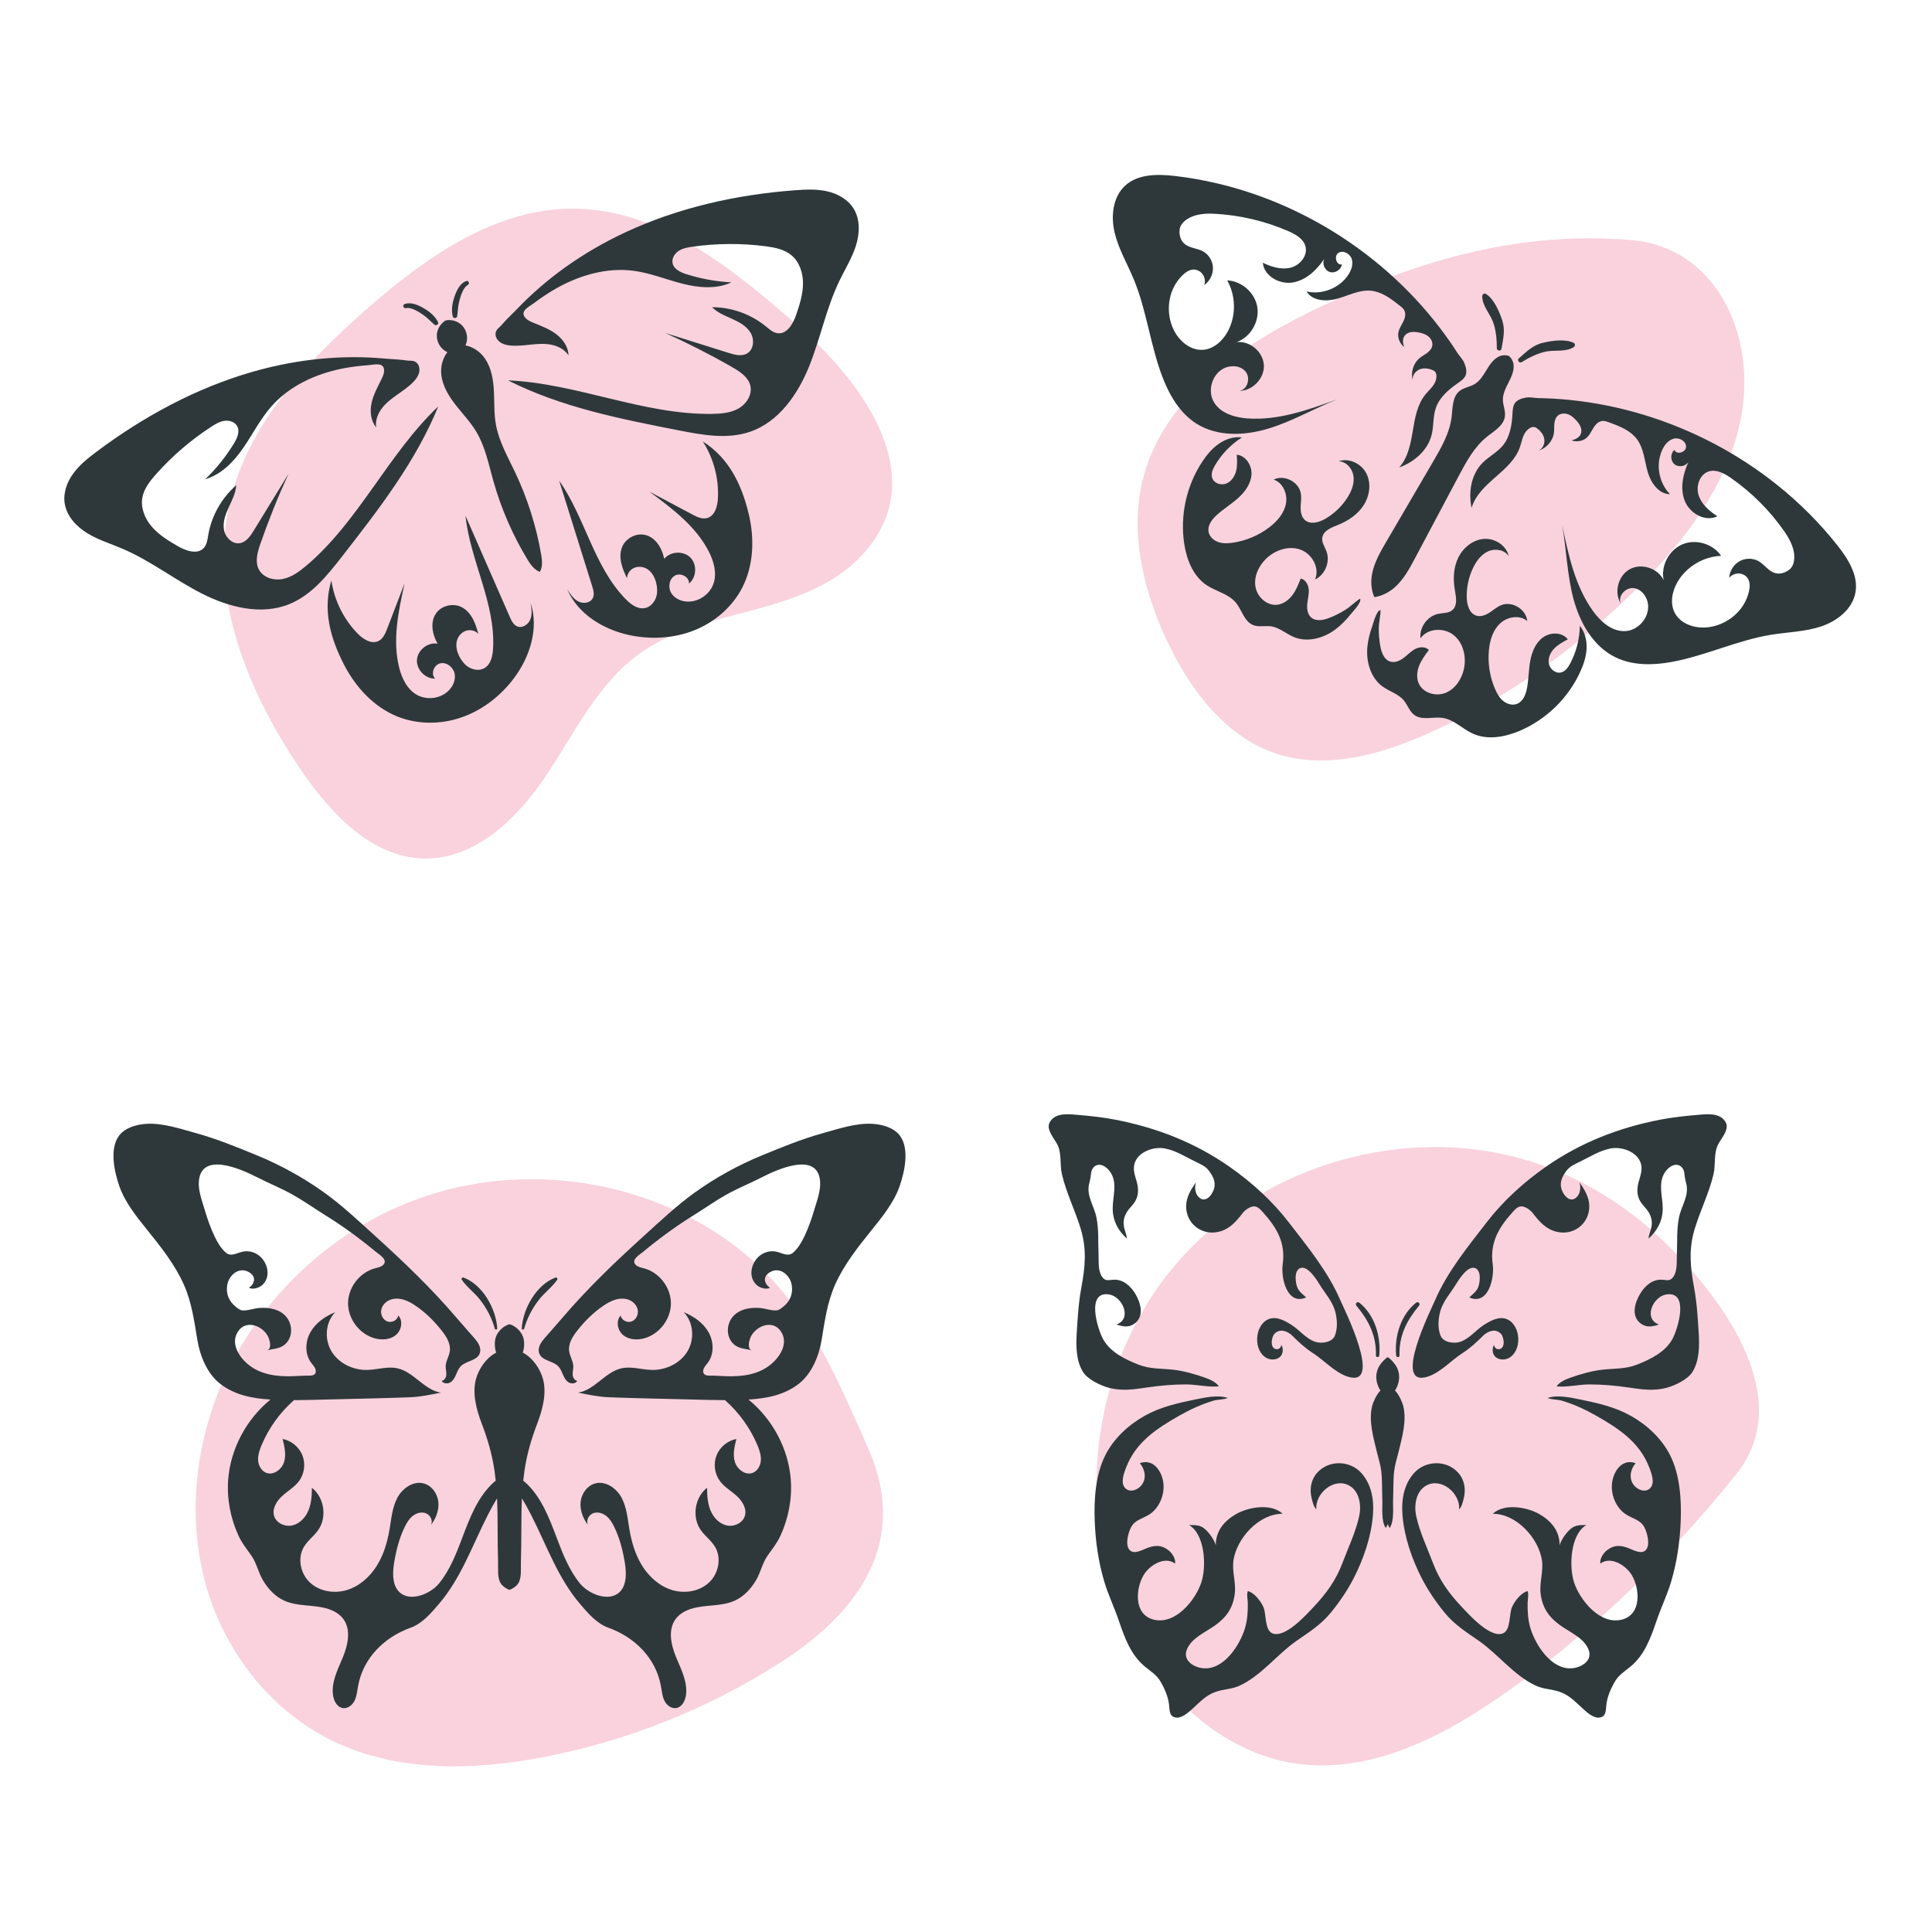 <?xml version="1.0" encoding="utf-8"?>
<!-- Generator: Adobe Illustrator 27.5.0, SVG Export Plug-In . SVG Version: 6.00 Build 0)  -->
<svg version="1.1" xmlns="http://www.w3.org/2000/svg" xmlns:xlink="http://www.w3.org/1999/xlink" x="0px" y="0px"
	 viewBox="0 0 500 500" style="enable-background:new 0 0 500 500;" xml:space="preserve">
<g id="BACKGROUND">
	<rect style="fill:#FFFFFF;" width="500" height="500"/>
</g>
<g id="OBJECTS">
	<g>
		<path style="fill:#F9D2DE;" d="M206.987,84.769c-16.9-14.875-35.902-30.594-58.414-30.768
			c-20.344-0.158-38.392,12.57-53.686,25.987c-15.648,13.729-30.747,29.869-35.443,50.149c-5.574,24.072,4.714,49.141,18.703,69.508
			c7.634,11.115,18.196,22.332,31.678,22.537c13.295,0.202,24.185-10.472,31.558-21.538c7.374-11.065,13.31-23.682,24.094-31.462
			c8.369-6.037,18.725-8.449,28.697-11.102c9.972-2.653,20.262-5.915,27.645-13.125C242.583,124.68,223.383,99.201,206.987,84.769z"
			/>
		<g>
			<path style="fill:#2E383A;" d="M128.327,109.808c-0.506-2.859-0.357-5.788-0.512-8.687c-0.155-2.899-0.656-5.889-2.285-8.292
				c-1.173-1.73-3.054-3.061-5.069-3.432c0.012-0.026,0.03-0.049,0.041-0.076c0.729-1.654,0.374-3.729-0.865-5.046
				c-1.069-1.136-2.74-1.65-4.268-1.367c-1.338,0.789-2.262,2.275-2.322,3.833c-0.071,1.807,1.023,3.606,2.659,4.375
				c0.026,0.012,0.055,0.018,0.081,0.03c-1.277,1.602-1.822,3.842-1.572,5.917c0.349,2.882,1.933,5.467,3.719,7.756
				c1.786,2.289,3.821,4.401,5.316,6.89c2.303,3.835,3.188,8.323,4.392,12.631c2.02,7.227,5.037,14.174,8.938,20.584
				c0.771,1.267,1.799,2.636,3.136,3.063c0.728-1.2,0.605-2.907,0.355-4.369c-1.265-7.396-3.549-14.618-6.768-21.395
				C131.385,118.179,129.107,114.213,128.327,109.808z"/>
			<path style="fill:#2E383A;" d="M113.422,105.185c-12.995,12.309-20.51,29.699-34.187,41.246c-1.802,1.521-3.788,2.97-6.103,3.421
				c-2.315,0.45-5.028-0.367-6.13-2.452c-1.065-2.016-0.374-4.474,0.372-6.628c2.131-6.15,4.562-12.196,7.28-18.11
				c-2.995,4.885-5.991,9.77-8.986,14.655c-0.868,1.415-1.928,2.967-3.565,3.249c-1.983,0.342-3.813-1.517-4.15-3.501
				c-0.336-1.984,0.418-3.98,1.26-5.807s1.806-3.672,1.923-5.681c-3.797,3.301-6.403,7.943-7.245,12.903
				c-0.197,1.159-0.335,2.414-1.115,3.294c-1.659,1.872-4.717,0.769-6.878-0.491c-2.362-1.378-4.735-2.836-6.539-4.891
				c-1.804-2.055-2.984-4.824-2.533-7.521c0.394-2.355,1.943-4.335,3.529-6.12c4.196-4.722,9.03-8.877,14.33-12.315
				c1.055-0.685,2.169-1.356,3.414-1.531c1.245-0.175,2.661,0.27,3.274,1.368c0.777,1.393,0.011,3.118-0.819,4.481
				c-2.062,3.386-4.561,6.506-7.415,9.257c4.163-1.186,7.357-4.535,9.816-8.096s4.421-7.487,7.28-10.737
				c4.629-5.261,11.335-8.368,18.203-9.759c2.266-0.459,4.564-0.745,6.869-0.907c1.574-0.111,4.154-0.928,4.094,1.498
				c-0.019,0.769-0.359,1.488-0.701,2.176c-0.985,1.977-2.067,3.943-2.537,6.102c-0.47,2.159-0.238,4.596,1.185,6.286
				c-0.249-1.753,0.441-3.539,1.519-4.944s2.515-2.485,3.961-3.507c1.446-1.021,2.933-2.012,4.159-3.289
				c0.592-0.617,1.128-1.314,1.397-2.126c0.269-0.812,0.239-1.756-0.238-2.466c-0.408-0.606-1.068-0.884-1.778-0.881
				c-0.713,0.003-1.36-0.096-2.092-0.19c-1.511-0.194-3.036-0.212-4.551-0.356c-2.805-0.267-5.624-0.39-8.442-0.379
				c-5.649,0.023-11.292,0.587-16.842,1.631c-3.045,0.573-6.062,1.29-9.041,2.144c-14.609,4.188-28.193,11.553-40.363,20.657
				c-2.21,1.653-4.405,3.394-6.039,5.618c-1.634,2.224-2.666,5.016-2.262,7.746c0.491,3.318,3.008,6.025,5.872,7.771
				c2.864,1.746,6.114,2.732,9.196,4.055c7.203,3.091,13.467,8.014,20.455,11.566c6.988,3.552,15.367,5.674,22.628,2.719
				c5.759-2.344,9.845-7.457,13.665-12.363C98.023,131.819,107.609,119.458,113.422,105.185z"/>
			<path style="fill:#2E383A;" d="M220.842,53.869c-1.487-2.325-4.098-3.753-6.791-4.359c-2.693-0.606-5.491-0.478-8.243-0.275
				c-15.156,1.121-30.239,4.481-44.009,10.91c-2.807,1.311-5.555,2.75-8.228,4.317c-4.872,2.855-9.501,6.134-13.777,9.825
				c-2.133,1.841-4.178,3.785-6.12,5.827c-1.049,1.103-2.187,2.118-3.2,3.256c-0.49,0.551-0.913,1.051-1.454,1.517
				c-0.537,0.463-0.854,1.107-0.763,1.832c0.106,0.849,0.703,1.581,1.439,2.017c0.736,0.436,1.598,0.61,2.45,0.687
				c1.763,0.159,3.535-0.069,5.296-0.248c1.761-0.179,3.555-0.307,5.29,0.046c1.735,0.353,3.428,1.247,4.391,2.733
				c-0.036-2.209-1.461-4.2-3.232-5.52c-1.771-1.32-3.878-2.094-5.919-2.938c-0.71-0.294-1.439-0.614-1.958-1.182
				c-1.637-1.791,0.845-2.868,2.105-3.817c1.845-1.391,3.767-2.683,5.778-3.824c6.095-3.459,13.192-5.516,20.138-4.586
				c4.29,0.575,8.346,2.249,12.54,3.322c4.194,1.072,8.801,1.502,12.72-0.336c-3.959-0.202-7.892-0.915-11.67-2.117
				c-1.52-0.483-3.231-1.282-3.559-2.843c-0.258-1.231,0.518-2.496,1.572-3.182c1.054-0.686,2.335-0.91,3.58-1.086
				c6.255-0.885,12.629-0.924,18.894-0.115c2.368,0.305,4.837,0.783,6.68,2.301c2.111,1.738,3.038,4.602,3.026,7.336
				c-0.012,2.734-0.845,5.392-1.722,7.982c-0.803,2.369-2.386,5.209-4.867,4.886c-1.166-0.152-2.094-1.008-3.003-1.753
				c-3.891-3.189-8.905-4.98-13.936-4.978c1.407,1.438,3.344,2.198,5.18,3.023c1.835,0.826,3.714,1.837,4.762,3.554
				c1.048,1.717,0.888,4.321-0.832,5.365c-1.419,0.862-3.238,0.387-4.822-0.111c-5.466-1.719-10.932-3.438-16.399-5.157
				c5.933,2.677,11.735,5.643,17.38,8.884c1.977,1.135,4.113,2.536,4.632,4.756c0.537,2.296-0.973,4.693-3.015,5.873
				c-2.042,1.18-4.491,1.39-6.849,1.425c-17.897,0.266-34.981-7.92-52.865-8.676c13.755,6.953,29.1,9.985,44.226,12.944
				c6.102,1.193,12.541,2.368,18.424,0.357c7.417-2.536,12.346-9.637,15.286-16.904c2.94-7.266,4.434-15.091,7.839-22.152
				c1.457-3.021,3.262-5.898,4.276-9.095C222.527,60.389,222.649,56.694,220.842,53.869z"/>
			<path style="fill:#2E383A;" d="M133.913,162.134c-1.007-0.385-1.535-1.467-1.968-2.455c-3.829-8.743-7.657-17.486-11.486-26.229
				c1.238,11.724,7.853,22.712,7.14,34.48c-0.113,1.86-0.558,3.946-2.143,4.927c-1.562,0.967-3.72,0.412-5.045-0.859
				c-1.635-1.568-2.927-4.492-1.983-6.705c0.43-1.008,1.312-1.834,2.372-2.109c1.061-0.275,2.277,0.045,3,0.869
				c-0.381-1.368-0.792-2.741-1.476-3.986c-0.683-1.245-1.666-2.366-2.944-2.984c-1.919-0.928-4.397-0.53-5.93,0.951
				c-2.352,2.274-1.692,6.004-0.19,8.55c-2.505-0.452-5.166,1.614-5.35,4.153c-0.184,2.539,2.152,4.967,4.696,4.881
				c-1.225-1.191-0.304-3.6,1.367-3.954c1.672-0.353,3.38,1.061,3.693,2.74c0.313,1.68-0.53,3.421-1.806,4.558
				c-2.124,1.894-5.471,2.26-7.954,0.87c-2.559-1.432-3.94-4.331-4.635-7.18c-1.737-7.122-0.142-14.585,1.454-21.74
				c-1.507,3.929-3.014,7.858-4.521,11.786c-0.474,1.236-1.041,2.579-2.221,3.178c-1.838,0.934-3.996-0.438-5.435-1.915
				c-3.625-3.719-6.036-8.602-6.786-13.74c-2.281,7.643-0.299,14.922,3.32,21.889c3.013,5.8,7.734,10.913,13.802,13.34
				c5.27,2.108,11.308,2.053,16.663,0.17c5.355-1.883,10.021-5.526,13.435-10.06c4.172-5.541,6.512-12.941,4.345-19.53
				c0.226,1.406,0.445,2.89-0.063,4.221C136.757,161.583,135.244,162.643,133.913,162.134z"/>
			<path style="fill:#2E383A;" d="M185.789,129.077c-0.116,2.058-0.844,4.51-2.843,5.012c-1.284,0.322-2.593-0.318-3.762-0.94
				c-3.716-1.975-7.431-3.95-11.147-5.924c5.9,4.351,12.003,8.934,15.367,15.447c1.346,2.605,2.206,5.699,1.216,8.459
				c-0.961,2.678-3.727,4.599-6.572,4.565c-1.709-0.021-3.488-0.78-4.354-2.253c-0.866-1.473-0.506-3.661,0.987-4.492
				c1.493-0.831,3.769,0.383,3.627,2.085c1.976-1.605,2.145-4.97,0.339-6.765c-1.805-1.795-5.169-1.606-6.762,0.379
				c-0.539-2.906-2.489-6.154-5.756-6.326c-2.128-0.112-4.26,1.215-5.098,3.175c-0.559,1.306-0.564,2.797-0.262,4.184
				c0.302,1.388,0.893,2.694,1.503,3.976c0.005-1.096,0.712-2.136,1.693-2.624c0.981-0.489,2.188-0.444,3.174,0.034
				c2.165,1.05,3.109,4.104,2.905,6.36c-0.165,1.829-1.429,3.664-3.242,3.96c-1.839,0.3-3.544-0.981-4.85-2.31
				c-8.262-8.41-10.484-21.042-17.246-30.699c2.851,9.109,5.701,18.218,8.551,27.327c0.322,1.029,0.634,2.192,0.127,3.143
				c-0.67,1.257-2.508,1.451-3.764,0.78c-1.257-0.671-2.065-1.934-2.818-3.143c2.69,6.393,9.313,10.439,16.097,11.881
				c5.552,1.18,11.464,0.866,16.739-1.229c5.275-2.095,9.867-6.016,12.459-11.066c2.985-5.815,3.19-12.771,1.656-19.124
				c-1.843-7.63-5.126-14.423-11.863-18.692C184.697,118.625,186.083,123.892,185.789,129.077z"/>
			<path style="fill:#2E383A;" d="M105.106,79.738c1.328-0.311,3.413,1.048,4.455,1.771c1.063,0.738,1.903,1.694,2.885,2.525
				c0.421,0.356,1.179-0.124,0.918-0.659c-0.769-1.582-2.218-2.755-3.723-3.62c-1.408-0.809-3.308-1.68-4.924-1.056
				C104.032,78.964,104.432,79.896,105.106,79.738z"/>
			<path style="fill:#2E383A;" d="M118.314,81.839c0.195-1.271,0.201-2.545,0.519-3.799c0.311-1.229,0.993-3.623,2.199-4.26
				c0.613-0.324,0.303-1.289-0.389-1.039c-1.629,0.589-2.49,2.494-3.021,4.029c-0.568,1.64-0.891,3.477-0.433,5.175
				C117.344,82.519,118.23,82.384,118.314,81.839z"/>
		</g>
	</g>
	<g>
		<path style="fill:#F9D2DE;" d="M342.772,78.891c-20.006,9.406-40.819,22.747-46.713,44.054
			c-3.961,14.32-0.264,29.769,6.101,43.194c5.963,12.578,15.156,24.722,28.406,28.989c12.494,4.023,26.148,0.294,38.189-4.933
			c20.425-8.867,38.863-22.025,54.69-37.688c12.878-12.744,24.469-28.011,27.385-45.892c3.353-20.562-6.991-42.68-28.711-44.494
			C393.986,59.772,368.129,66.97,342.772,78.891z"/>
		<g>
			<path style="fill:#2E383A;" d="M366.244,144.392c3.762-7.08,7.525-14.159,11.287-21.239c1.971-3.71,4.032-7.528,7.318-10.145
				c1.875-1.493,4.308-2.865,4.618-5.242c0.188-1.436-0.497-2.847-0.52-4.295c-0.025-1.624,0.776-3.13,1.513-4.577
				c0.737-1.447,1.451-3.023,1.235-4.633c-0.11-0.823-0.569-1.625-1.2-2.157c-0.784-0.257-1.707-0.226-2.465,0.113
				c-1.483,0.662-2.449,2.098-3.292,3.486c-0.844,1.388-1.704,2.861-3.099,3.693c-1.243,0.742-2.804,0.901-3.927,1.815
				c-1.859,1.513-1.747,4.304-2.032,6.684c-0.499,4.171-2.665,7.931-4.785,11.558c-4.046,6.922-8.091,13.843-12.136,20.765
				c-1.567,2.681-3.162,5.435-3.698,8.494c-0.34,1.94-0.17,4.047,0.617,5.827c1.928-0.266,3.81-1.229,5.282-2.538
				C363.281,149.939,364.786,147.135,366.244,144.392z"/>
			<path style="fill:#2E383A;" d="M328.287,110.91c6.149-1.874,11.763-5.163,17.735-7.543c-7.475,2.722-15.226,5.486-23.161,4.921
				c-3.432-0.244-7.203-1.406-8.826-4.44c-1.54-2.882-0.321-6.905,2.559-8.447c1.868-1,4.48-0.843,5.798,0.816
				c1.318,1.66,0.422,4.71-1.686,4.935c3.443,0.033,6.558-3.217,6.379-6.656c-0.179-3.438-3.615-6.348-7.036-5.958
				c3.559-1.28,5.927-5.26,5.352-8.999c-0.575-3.738-4.03-6.824-7.809-6.974c2.251,3.948,2.343,9.045,0.235,13.071
				c-1.311,2.505-3.656,4.691-6.476,4.893c-3.236,0.232-6.16-2.231-7.591-5.143c-1.975-4.017-1.642-9.131,1.026-12.725
				c1.269-1.71,3.483-3.908,5.728-2.399c1.102,0.74,1.601,2.265,1.15,3.513c1.422-1.013,2.309-2.752,2.248-4.497
				c-0.06-1.745-1.086-3.436-2.627-4.256c-1.538-0.818-3.502-0.81-4.801-1.971c-1.022-0.914-1.359-2.375-1.189-3.696
				c0.22-1.71,2.039-2.907,3.542-3.431c1.737-0.606,3.637-0.699,5.46-0.603c6.561,0.347,13.059,1.874,19.088,4.484
				c1.89,0.818,3.927,1.964,4.466,3.952c0.652,2.404-1.411,4.899-3.825,5.511c-2.415,0.612-4.961-0.192-7.21-1.262
				c0.334,3.47,4.361,5.686,7.796,5.091c3.435-0.595,6.177-3.23,8.118-6.125c-0.642,1.247,0.08,2.989,1.415,3.417
				c1.335,0.428,2.935-0.569,3.139-1.956c-1.434,0.294-2.142-2.185-0.911-2.978c1.231-0.793,3.013,0.181,3.457,1.576
				c0.444,1.395-0.111,2.925-0.926,4.141c-2.285,3.411-6.77,5.186-10.771,4.262c1.549,2.515,5.186,2.669,8.026,1.855
				c2.839-0.814,5.609-2.307,8.552-2.057c2.66,0.226,4.976,1.848,7.067,3.507c0.732,0.581,1.581,1.074,1.821,2.022
				c0.18,0.712,0.025,1.407-0.255,2.07c-0.536,1.273-1.522,2.438-1.499,3.865c0.019,1.188,0.59,2.355,1.517,3.098
				c-0.297-0.94-0.441-2.038,0.114-2.853c0.362-0.532,0.976-0.854,1.608-0.974c0.632-0.12,1.284-0.058,1.919,0.049
				c0.926,0.157,1.863,0.425,2.6,1.007c0.737,0.582,1.238,1.536,1.067,2.46c-0.14,0.757-0.694,1.373-1.308,1.836
				c-0.614,0.463-1.308,0.816-1.906,1.299c-1.693,1.367-2.44,3.799-1.804,5.881c-0.304-1.32,0.783-2.669,2.089-3.026
				c1.052-0.288,2.164-0.064,3.148,0.356c1.031,0.44,0.975,1.726,0.661,2.7c-0.452,1.4-1.682,2.374-2.617,3.51
				c-2.161,2.627-2.757,6.165-3.314,9.521c-0.557,3.356-1.242,6.898-3.52,9.425c3.898-1.399,7.407-4.441,8.41-8.459
				c0.566-2.268,0.319-4.704,1.074-6.916c0.935-2.744,3.27-4.757,5.65-6.412c0.672-0.467,1.373-0.933,1.836-1.608
				c0.724-1.054,0.36-2.503-0.087-3.605c-0.409-1.011-1.242-1.781-1.826-2.691c-1.433-2.231-2.958-4.402-4.568-6.508
				c-3.977-5.201-8.473-10.004-13.38-14.337c-9.821-8.671-21.298-15.474-33.641-19.873c-6.948-2.476-14.171-4.187-21.5-5.034
				c-4.468-0.516-9.504-0.556-12.838,2.464c-3.235,2.93-3.777,7.916-2.771,12.163s3.28,8.066,4.952,12.098
				c3.415,8.232,4.307,17.322,7.554,25.621c1.804,4.611,4.484,9.105,8.672,11.747C315.076,113.068,322.137,112.784,328.287,110.91z"
				/>
			<path style="fill:#2E383A;" d="M480.183,153.377c0.817-4.423-1.864-8.687-4.652-12.217c-4.572-5.79-9.824-11.036-15.582-15.645
				c-10.229-8.189-22.049-14.377-34.588-18.175c-6.266-1.898-12.714-3.199-19.229-3.848c-2.638-0.263-5.287-0.419-7.938-0.465
				c-1.082-0.019-2.174-0.322-3.249-0.139c-1.173,0.2-2.597,0.651-3.113,1.821c-0.331,0.749-0.359,1.59-0.403,2.407
				c-0.156,2.894-0.642,5.939-2.485,8.177c-1.486,1.805-3.687,2.875-5.32,4.549c-2.891,2.965-3.635,7.549-2.777,11.6
				c0.953-3.266,3.606-5.71,6.168-7.948c2.562-2.238,5.259-4.604,6.358-7.824c0.475-1.392,0.658-2.951,1.611-4.071
				c0.663-0.78,1.728-1.503,2.644-0.857c0.874,0.616,1.649,1.445,1.957,2.491c0.383,1.299-0.193,2.933-1.476,3.368
				c2.105-0.553,3.782-2.466,4.055-4.625c0.096-0.763,0.032-1.539,0.103-2.305c0.071-0.766,0.305-1.561,0.875-2.078
				c0.696-0.631,1.771-0.706,2.653-0.385c0.883,0.321,1.603,0.978,2.223,1.683c0.425,0.483,0.821,1.006,1.051,1.606
				c0.23,0.601,0.279,1.293,0.016,1.88c-0.402,0.9-1.412,1.355-2.368,1.597c1.119,0.398,2.413,0.271,3.434-0.338
				c1.226-0.731,1.699-2.182,2.5-3.307c0.417-0.586,0.927-1.084,1.628-1.305c0.932-0.294,1.798,0.169,2.677,0.486
				c2.511,0.907,5.107,2.025,6.697,4.169c1.76,2.372,1.945,5.513,2.745,8.357c0.8,2.843,2.843,5.857,5.797,5.853
				c-2.889-2.918-3.736-7.666-2.035-11.403c0.606-1.333,1.616-2.609,3.036-2.965c1.42-0.355,3.186,0.649,3.158,2.113
				c-0.028,1.464-2.509,2.165-3.013,0.79c-1.073,0.902-1.081,2.788-0.015,3.698c1.066,0.911,2.927,0.609,3.651-0.592
				c-1.442,3.173-2.243,6.891-0.944,10.126c1.299,3.234,5.301,5.496,8.428,3.956c-2.093-1.35-4.115-3.095-4.863-5.47
				c-0.749-2.375,0.29-5.442,2.678-6.151c1.975-0.586,4.02,0.544,5.71,1.722c5.39,3.758,10.103,8.483,13.847,13.882
				c1.04,1.5,1.96,3.166,2.357,4.962c0.343,1.554,0.281,3.731-1.058,4.817c-1.034,0.839-2.454,1.321-3.769,0.931
				c-1.671-0.495-2.695-2.17-4.2-3.048c-1.508-0.88-3.485-0.864-5.001,0.002c-1.516,0.865-2.529,2.534-2.644,4.276
				c0.826-1.039,2.385-1.416,3.593-0.868c2.463,1.117,1.757,4.156,0.97,6.134c-1.656,4.158-5.831,7.13-10.286,7.561
				c-3.23,0.312-6.861-0.88-8.365-3.755c-1.31-2.505-0.683-5.649,0.759-8.081c2.318-3.91,6.702-6.51,11.244-6.67
				c-2.115-3.136-6.555-4.453-10.037-2.978c-3.482,1.475-5.625,5.582-4.843,9.282c-1.466-3.115-5.747-4.509-8.766-2.854
				c-3.019,1.655-4.147,6.014-2.309,8.925c-0.916-1.911,1.208-4.277,3.313-4.028c2.105,0.249,3.611,2.389,3.742,4.504
				c0.202,3.261-2.58,6.413-5.841,6.617c-3.434,0.215-6.404-2.383-8.416-5.175c-4.651-6.453-6.374-14.5-7.987-22.29
				c1.114,6.331,1.266,12.836,2.904,19.052s5.108,12.373,10.884,15.195c4.449,2.174,9.681,2.092,14.552,1.203
				c8.767-1.599,16.969-5.617,25.767-7.039c4.309-0.696,8.753-0.769,12.895-2.145C475.434,160.751,479.391,157.669,480.183,153.377z
				"/>
			<path style="fill:#2E383A;" d="M348.263,157.766c-1.335,0.846-2.751,1.565-4.224,2.14c-1.543,0.602-3.47,0.986-4.714-0.107
				c-0.946-0.831-1.131-2.239-1.009-3.492c0.122-1.253,0.486-2.494,0.386-3.749c-0.1-1.255-0.843-2.594-2.079-2.833
				c-0.578,1.476-1.168,2.972-2.113,4.244c-0.945,1.273-2.306,2.318-3.877,2.532c-2.663,0.364-5.218-1.915-5.705-4.558
				c-0.488-2.643,0.752-5.384,2.664-7.273c2.306-2.278,5.833-3.512,8.896-2.453c3.063,1.058,5.141,4.785,3.844,7.755
				c2.595-1.219,3.963-4.556,2.971-7.245c-0.432-1.172-1.258-2.291-1.102-3.53c0.234-1.866,2.401-2.684,4.147-3.382
				c2.645-1.058,5.117-2.75,6.63-5.163c1.513-2.413,1.93-5.611,0.627-8.143c-1.303-2.533-4.493-4.085-7.174-3.123
				c1.961,0.017,3.562,1.853,3.845,3.794c0.283,1.941-0.483,3.894-1.531,5.552c-1.457,2.307-3.491,4.247-5.865,5.593
				c-1.6,0.907-3.772,1.485-5.155,0.272c-0.91-0.799-1.145-2.122-1.119-3.333c0.026-1.21,0.254-2.432,0.038-3.623
				c-0.544-2.988-4.31-4.875-7.028-3.523c2.424,0.793,3.659,3.733,3.182,6.238c-0.477,2.506-2.278,4.569-4.305,6.117
				c-2.733,2.088-6.001,3.469-9.403,3.976c-1.261,0.188-2.578,0.253-3.785-0.159c-1.207-0.411-2.288-1.382-2.526-2.634
				c-0.311-1.633,0.826-3.18,2.05-4.305c1.751-1.61,3.81-2.854,5.581-4.442c1.771-1.588,3.297-3.66,3.47-6.033
				c0.174-2.372-1.439-4.966-3.806-5.2c0.092,1.429,0.181,2.887-0.181,4.273c-0.362,1.386-1.257,2.712-2.598,3.213
				c-1.341,0.502-3.104-0.091-3.572-1.445c-0.383-1.107,0.141-2.31,0.735-3.319c1.711-2.905,4.12-5.395,6.967-7.201
				c-2.078-0.269-4.203,0.425-5.933,1.607c-1.73,1.182-3.1,2.822-4.266,4.564c-4.188,6.257-5.909,14.118-4.719,21.552
				c0.648,4.05,2.321,8.208,5.725,10.497c2.449,1.647,5.655,2.239,7.558,4.496c1.621,1.923,2.194,4.932,4.532,5.859
				c1.448,0.574,3.092,0.105,4.634,0.327c2.189,0.316,3.926,1.968,5.976,2.799c3.503,1.42,7.627,0.258,10.659-1.999
				c1.506-1.121,2.806-2.489,3.978-3.95c0.578-0.72,2.888-3.061,2.43-4.025C350.698,155.726,349.582,156.93,348.263,157.766z"/>
			<path style="fill:#2E383A;" d="M410.606,167.846c0.096-2.093-0.431-4.266-1.752-5.892c-0.04,3.371-0.893,6.729-2.465,9.712
				c-0.546,1.036-1.295,2.114-2.438,2.37c-1.397,0.313-2.829-0.875-3.106-2.28c-0.278-1.405,0.379-2.864,1.368-3.899
				c0.989-1.036,2.276-1.726,3.54-2.4c-1.443-1.891-4.498-1.9-6.425-0.505c-1.927,1.395-2.888,3.782-3.308,6.123
				c-0.42,2.341-0.397,4.747-0.846,7.083c-0.314,1.632-1.032,3.413-2.585,4.006c-1.191,0.455-2.585,0.046-3.569-0.765
				c-0.984-0.811-1.621-1.965-2.124-3.137c-1.357-3.16-1.899-6.666-1.56-10.089c0.252-2.538,1.06-5.155,2.941-6.878
				c1.881-1.723,5.031-2.217,6.979-0.572c-0.279-3.024-3.864-5.235-6.691-4.128c-1.127,0.442-2.047,1.278-3.063,1.936
				c-1.016,0.658-2.266,1.155-3.423,0.8c-1.759-0.539-2.409-2.69-2.478-4.528c-0.102-2.727,0.479-5.477,1.676-7.929
				c0.86-1.762,2.12-3.441,3.919-4.22c1.799-0.78,4.203-0.382,5.248,1.277c-0.591-2.786-3.588-4.685-6.428-4.462
				c-2.84,0.223-5.341,2.258-6.598,4.813c-1.258,2.556-1.398,5.548-0.908,8.354c0.323,1.852,0.766,4.126-0.698,5.305
				c-0.973,0.783-2.358,0.67-3.582,0.918c-2.809,0.57-4.929,3.488-4.602,6.336c1.845-2.665,6.108-2.855,8.618-0.805
				c2.51,2.05,3.314,5.699,2.589,8.857c-0.602,2.619-2.282,5.115-4.787,6.089c-2.504,0.974-5.786-0.002-6.876-2.458
				c-0.643-1.449-0.469-3.156,0.117-4.629c0.586-1.473,1.549-2.76,2.5-4.028c-0.853-0.926-2.383-0.854-3.503-0.279
				s-1.985,1.536-2.987,2.299c-1.002,0.762-2.297,1.345-3.501,0.977c-1.584-0.484-2.27-2.325-2.569-3.954
				c-0.285-1.555-0.418-3.137-0.399-4.718c0.018-1.562,0.457-3.144,0.455-4.671c-1.061,0.117-1.838,3.313-2.147,4.183
				c-0.627,1.765-1.107,3.59-1.27,5.46c-0.327,3.765,0.853,7.885,3.901,10.118c1.784,1.307,4.103,1.917,5.522,3.613
				c1,1.195,1.465,2.84,2.714,3.771c2.017,1.502,4.879,0.408,7.366,0.776c2.92,0.433,5.108,2.848,7.797,4.067
				c3.736,1.693,8.153,0.93,11.939-0.647c6.95-2.895,12.734-8.491,15.855-15.342C409.834,171.967,410.51,169.939,410.606,167.846z"
				/>
			<path style="fill:#2E383A;" d="M386.316,83.123c0.833,2.069,1.082,4.782,1.061,7.007c-0.006,0.684,1.104,0.835,1.216,0.134
				c0.422-2.636,1.045-4.834,0.146-7.484c-0.765-2.256-2.113-5.422-4.182-6.717c-0.428-0.268-0.943,0.111-0.951,0.572
				C383.567,79.019,385.459,80.994,386.316,83.123z"/>
			<path style="fill:#2E383A;" d="M393.815,93.721c1.882-1.187,4.321-2.402,6.519-2.78c2.262-0.39,4.937,0.182,6.943-1.104
				c0.388-0.249,0.44-0.886-0.014-1.109c-2.189-1.08-5.592-0.563-7.912-0.028c-2.727,0.628-4.268,2.313-6.29,4.058
				C392.524,93.221,393.236,94.086,393.815,93.721z"/>
		</g>
	</g>
	<g>
		<path style="fill:#F9D2DE;" d="M391.796,299.351c-31.368-7.939-66.808,3.411-87.722,28.102
			c-20.914,24.69-26.279,61.519-13.274,91.147c8.341,19.003,25.174,35.528,45.783,37.965c16.56,1.958,32.881-5.24,46.873-14.312
			c24.378-15.807,47.899-38.108,65.982-60.857c16.04-20.18-4.836-47.332-20.708-61.851
			C418.277,309.982,405.557,302.833,391.796,299.351z"/>
		<g>
			<path style="fill:#2E383A;" d="M363.137,363.779c-0.196-0.763-1.036-2.842-2.108-3.898c1.065-1.713,1.465-3.775,0.605-5.752
				c-0.373-0.857-1.379-2.179-2.497-2.911c-1.118,0.732-2.124,2.053-2.497,2.911c-0.86,1.977-0.46,4.039,0.605,5.752
				c-1.072,1.056-1.912,3.135-2.108,3.898c-1.012,3.944,0.324,8.308,1.235,12.143c0.376,1.584,0.909,3.129,1.092,4.747
				c0.286,2.526,0.176,5.058,0.285,7.592c0.077,1.784-0.374,5.38,0.89,7.181c0.21-0.299,0.373-0.649,0.499-1.031
				c0.126,0.382,0.288,0.731,0.499,1.031c1.264-1.801,0.812-5.397,0.889-7.181c0.11-2.534,0-5.067,0.285-7.592
				c0.183-1.618,0.716-3.163,1.092-4.747C362.813,372.087,364.148,367.723,363.137,363.779z"/>
			<path style="fill:#2E383A;" d="M296.909,359.069c3.313-0.483,6.639-0.784,9.984-0.785c2.788,0,5.812,0.769,8.536,0.506
				c-0.696-1.094-2.246-1.769-3.45-2.204c-2.527-0.913-5.616-1.797-8.28-2.099c-3.125-0.354-6.048-0.136-9.044-1.313
				c-3.536-1.39-7.398-3.263-9.25-6.732c-1.344-2.516-4.413-12.367,1.628-11.439c3.453,0.53,6.049,6.303,1.909,7.776
				c1.489,0.508,3.076,0.877,4.571-0.152c2.772-1.907,1.678-5.524,0.276-7.83c-1.252-2.06-3.11-3.701-5.579-3.61
				c-1.312,0.048-2.129,0.509-3-0.758c-1.102-1.602-0.823-3.999-0.907-5.821c-0.146-3.184,0.094-6.395-0.553-9.559
				c-0.625-3.057-2.741-5.669-1.825-8.928c0.266-0.947,0.348-1.699,0.465-2.634c0.097-0.771,0.572-1.561,1.307-1.876
				c0.103-0.044,0.207-0.079,0.311-0.105c1.398-0.348,2.787,0.916,3.468,2.014c1.759,2.839,0.47,6.205,0.488,9.272
				c0.018,3.116,1.379,5.717,3.681,7.757c-0.122-1.344-0.879-2.612-0.863-4.056c0.022-1.958,1.027-3.214,2.264-4.597
				c1.214-1.356,1.631-2.874,1.423-4.68c-0.201-1.739-1.143-3.404-1.017-5.168c0.261-3.648,4.769-5.427,7.964-4.831
				c2.829,0.527,5.263,2.089,7.815,3.348c1.444,0.712,2.761,1.208,3.716,2.521c0.777,1.068,1.398,2.158,1.399,3.518
				c0.003,2.018-2.277,5.323-4.268,3.05c-0.832-0.95-0.944-2.524-0.546-3.684c-1.262,1.781-2.482,3.728-2.557,6.015
				c-0.15,4.622,4.004,7.885,8.461,6.789c2.873-0.706,4.477-2.657,6.199-4.865c0.565-0.724,1.544-1.415,2.447-1.643
				c1.221-0.31,2.054,0.679,2.789,1.498c3.667,4.087,5.858,7.925,5.085,13.472c-0.482,3.454,1.113,10.691,6.073,8.551
				c-0.745-0.759-1.739-1.388-2.235-2.488c-0.546-1.21-0.968-4.453,0.69-5.105c1.987-0.782,4.32,3.09,5.091,4.333
				c1.471,2.373,3.412,4.431,4.059,7.215c0.445,1.915,0.549,4.002-0.147,5.872c-0.675,1.815-3.47,2.18-5.063,1.663
				c-2.454-0.796-4.136-3.129-6.29-4.464c-1.679-1.041-3.855-2.254-5.868-1.4c-3.627,1.538-3.997,8.208-0.428,10.064
				c1.298,0.675,3.203,0.443,3.897-0.96c0.312-0.63,0.375-1.902-0.176-2.449c0.061,0.554-0.48,1.082-1.022,1.103
				c-1.938,0.075-1.567-3.028-0.73-3.948c1.383-1.52,3.431-0.74,4.65,0.472c1.62,1.612,3.326,3.21,5.26,4.442
				c2.921,1.861,5.706,5.049,9.043,6.129c9.42,3.05-1.022-17.766-1.929-19.873c-3.127-7.269-8.473-13.788-13.272-20.016
				c-4.314-5.598-9.576-10.371-15.365-14.423c-8.914-6.239-18.787-10.074-29.426-12.159c-3.51-0.688-6.858-1.007-10.416-1.314
				c-2.237-0.193-5.535-0.44-6.759,2.125c-0.859,1.799,1.286,4.064,2.064,5.624c1.158,2.323,0.575,5.134,1.164,7.659
				c1.139,4.881,3.493,9.504,4.923,14.323c1.538,5.184,1.081,9.761,0.112,14.979c-0.733,3.945-0.966,7.907-1.208,11.906
				c-0.196,3.237-0.168,7.035,1.599,9.919c1.205,1.967,4.479,3.519,6.618,4.111C290.312,360.082,293.441,359.575,296.909,359.069z"
				/>
			<path style="fill:#2E383A;" d="M446.682,290.606c-1.224-2.565-4.522-2.319-6.759-2.125c-3.558,0.307-6.906,0.626-10.416,1.314
				c-10.638,2.085-20.512,5.92-29.426,12.159c-5.789,4.052-11.051,8.825-15.365,14.423c-4.799,6.228-10.145,12.747-13.272,20.016
				c-0.906,2.107-11.349,22.922-1.929,19.873c3.338-1.081,6.122-4.268,9.044-6.129c1.934-1.232,3.639-2.83,5.26-4.442
				c1.219-1.212,3.267-1.992,4.65-0.472c0.837,0.921,1.208,4.023-0.73,3.948c-0.542-0.021-1.083-0.549-1.022-1.103
				c-0.551,0.547-0.488,1.819-0.176,2.449c0.694,1.403,2.598,1.635,3.897,0.96c3.569-1.856,3.199-8.526-0.428-10.064
				c-2.014-0.854-4.189,0.359-5.868,1.4c-2.155,1.335-3.837,3.668-6.29,4.464c-1.593,0.517-4.387,0.152-5.063-1.663
				c-0.696-1.87-0.592-3.957-0.147-5.872c0.647-2.784,2.588-4.842,4.059-7.215c0.77-1.242,3.104-5.114,5.091-4.333
				c1.657,0.652,1.235,3.895,0.69,5.105c-0.496,1.099-1.49,1.729-2.235,2.488c4.96,2.141,6.555-5.096,6.073-8.551
				c-0.773-5.547,1.418-9.385,5.085-13.472c0.735-0.819,1.569-1.808,2.789-1.498c0.902,0.229,1.882,0.919,2.447,1.643
				c1.721,2.208,3.326,4.159,6.199,4.865c4.457,1.096,8.611-2.168,8.461-6.789c-0.074-2.287-1.294-4.233-2.557-6.015
				c0.398,1.161,0.286,2.734-0.546,3.684c-1.99,2.273-4.27-1.032-4.268-3.05c0.002-1.361,0.622-2.45,1.399-3.518
				c0.955-1.313,2.272-1.809,3.716-2.521c2.552-1.259,4.987-2.821,7.815-3.348c3.195-0.596,7.703,1.183,7.964,4.831
				c0.126,1.764-0.816,3.429-1.017,5.168c-0.208,1.806,0.209,3.324,1.423,4.68c1.237,1.383,2.242,2.639,2.264,4.597
				c0.016,1.444-0.741,2.712-0.863,4.056c2.302-2.039,3.662-4.64,3.681-7.757c0.018-3.068-1.272-6.433,0.488-9.272
				c0.681-1.098,2.069-2.362,3.467-2.014c0.104,0.026,0.207,0.061,0.311,0.105c0.735,0.314,1.21,1.104,1.307,1.876
				c0.117,0.935,0.199,1.687,0.465,2.634c0.916,3.259-1.2,5.871-1.825,8.928c-0.647,3.164-0.407,6.375-0.553,9.559
				c-0.083,1.822,0.196,4.219-0.907,5.821c-0.871,1.266-1.688,0.806-3,0.758c-2.469-0.091-4.327,1.55-5.579,3.61
				c-1.402,2.306-2.496,5.923,0.275,7.83c1.495,1.029,3.082,0.66,4.571,0.152c-4.141-1.473-1.544-7.245,1.909-7.776
				c6.04-0.927,2.971,8.923,1.628,11.439c-1.853,3.469-5.714,5.342-9.25,6.732c-2.995,1.177-5.919,0.959-9.044,1.313
				c-2.663,0.302-5.753,1.187-8.28,2.099c-1.204,0.435-2.754,1.11-3.45,2.204c2.723,0.263,5.747-0.506,8.535-0.506
				c3.345,0.001,6.671,0.302,9.984,0.785c3.468,0.506,6.597,1.013,10.047,0.059c2.139-0.592,5.412-2.144,6.618-4.111
				c1.767-2.884,1.796-6.682,1.599-9.919c-0.243-4-0.476-7.961-1.208-11.906c-0.969-5.218-1.426-9.795,0.112-14.979
				c1.43-4.819,3.784-9.442,4.923-14.323c0.589-2.526,0.006-5.336,1.164-7.659C445.396,294.67,447.541,292.405,446.682,290.606z"/>
			<path style="fill:#2E383A;" d="M352.418,381.326c-2.946-3.397-8.482-3.6-11.537-0.168c-1.669,1.875-2.018,4.324-1.4,6.705
				c0.227,0.874,0.495,2.117,1.176,2.746c-0.346-4.055,4.515-8.317,8.466-6.172c2.736,1.486,3.237,5.168,2.645,7.899
				c-0.913,4.21-2.864,8.224-4.379,12.254c-1.644,4.374-4.17,7.84-7.376,11.233c-1.831,1.938-7.433,8.265-10.734,6.876
				c-2.009-0.845-1.542-5.008-2.287-6.732c-0.658-1.523-2.296-3.729-4.041-4.199c-0.375,0.832-0.032,2.175-0.022,3.049
				c0.027,2.305-0.081,4.446-0.768,6.669c-1.325,4.287-5.293,10.487-10.484,10.279c-2.434-0.098-5.583-1.857-4.581-4.685
				c1.12-3.161,5.003-4.699,7.487-6.513c2.88-2.102,4.534-4.492,4.976-8.095c0.362-2.956-0.769-5.784-0.329-8.708
				c0.859-5.697,6.626-12.055,12.726-11.994c-3.01-2.815-8.97-1.725-12.101,0.096c-3.127,1.819-5.233,4.418-5.2,8.036
				c-0.44-1.484-1.824-3.41-3.015-4.346c-1.226-0.963-2.46-0.844-3.914-0.885c4.218,2.503,4.495,10.854,3.185,14.84
				c-1.51,4.596-6.749,11.125-12.426,9.627c-5.096-1.345-4.62-7.983-2.503-11.53c1.458-2.444,5.401-5.003,8.128-2.946
				c0.187-1.304-0.766-2.726-1.75-3.487c-1.818-1.406-3.507-1.297-5.544-0.517c-1.208,0.462-3.375,1.725-4.495,0.464
				c-1.206-1.358-0.328-4.484,0.393-5.863c0.998-1.909,2.971-2.211,4.695-3.294c2.375-1.493,3.754-4.494,3.729-7.285
				c-0.03-3.349-2.381-7.403-6.156-6.007c1.365,1.588,1.813,3.971,0.439,5.697c-0.937,1.176-2.891,2.017-4.162,0.81
				c-1.388-1.317-0.389-3.902,0.172-5.372c2.512-6.589,7.934-10.117,13.786-13.447c2.756-1.568,5.788-2.968,8.844-3.868
				c1.161-0.342,2.634-0.241,3.686-0.695c-2.503-0.873-5.902-0.126-8.393,0.383c-4.585,0.936-9.048,1.934-13.166,4.253
				c-4.174,2.351-7.944,5.843-10.123,10.15c-2.561,5.063-2.966,11.496-2.756,17.058c0.198,5.259,0.958,10.547,2.453,15.602
				c1.028,3.478,2.595,6.714,3.77,10.131c1.519,4.413,3.061,8.888,6.803,11.964c1.656,1.361,3.083,2.164,4.159,4.097
				c0.972,1.748,1.793,3.651,2.044,5.643c0.177,1.409-0.009,3.182,1.752,3.425c1.589,0.22,3.27-1.333,4.32-2.279
				c1.887-1.701,3.414-3.43,5.876-4.33c2.066-0.755,4.304-0.717,6.308-1.64c5.664-2.609,9.718-8.124,14.801-11.645
				c3.273-2.267,6.294-4.162,8.843-7.285c2.229-2.731,4.288-5.753,5.901-8.894c2.543-4.95,4.519-10.711,4.968-16.259
				c0.105-1.293,0.111-2.593-0.025-3.862C355.009,385.768,354.169,383.346,352.418,381.326z"/>
			<path style="fill:#2E383A;" d="M422.087,366.434c-4.118-2.319-8.581-3.317-13.166-4.253c-2.492-0.509-5.891-1.256-8.394-0.383
				c1.052,0.454,2.525,0.353,3.686,0.695c3.056,0.901,6.088,2.3,8.844,3.868c5.852,3.33,11.275,6.859,13.786,13.447
				c0.56,1.47,1.559,4.054,0.172,5.372c-1.271,1.207-3.226,0.366-4.162-0.81c-1.374-1.725-0.926-4.109,0.439-5.697
				c-3.776-1.396-6.126,2.658-6.156,6.007c-0.025,2.79,1.354,5.792,3.729,7.285c1.724,1.084,3.697,1.385,4.695,3.294
				c0.721,1.379,1.599,4.505,0.393,5.863c-1.12,1.261-3.287-0.002-4.495-0.464c-2.038-0.78-3.726-0.888-5.544,0.517
				c-0.984,0.761-1.936,2.184-1.75,3.487c2.727-2.057,6.67,0.502,8.128,2.946c2.117,3.548,2.593,10.185-2.503,11.53
				c-5.677,1.498-10.916-5.031-12.426-9.627c-1.31-3.986-1.033-12.337,3.185-14.84c-1.454,0.04-2.688-0.079-3.914,0.885
				c-1.192,0.936-2.575,2.862-3.015,4.346c0.034-3.618-2.073-6.218-5.2-8.036c-3.131-1.821-9.091-2.912-12.101-0.096
				c6.1-0.061,11.867,6.297,12.726,11.994c0.441,2.925-0.691,5.753-0.329,8.708c0.442,3.604,2.096,5.993,4.976,8.095
				c2.483,1.813,6.367,3.351,7.487,6.513c1.002,2.828-2.148,4.588-4.581,4.685c-5.192,0.208-9.16-5.992-10.484-10.279
				c-0.687-2.223-0.795-4.365-0.768-6.669c0.01-0.875,0.354-2.217-0.022-3.049c-1.744,0.47-3.383,2.676-4.041,4.199
				c-0.745,1.725-0.277,5.887-2.287,6.732c-3.301,1.388-8.903-4.939-10.734-6.876c-3.206-3.393-5.732-6.858-7.376-11.233
				c-1.515-4.03-3.466-8.044-4.379-12.254c-0.592-2.731-0.091-6.413,2.645-7.899c3.951-2.145,8.813,2.117,8.466,6.172
				c0.68-0.629,0.949-1.872,1.176-2.746c0.618-2.381,0.268-4.83-1.4-6.705c-3.055-3.432-8.591-3.23-11.537,0.168
				c-1.752,2.02-2.591,4.442-2.863,6.982c-0.136,1.27-0.13,2.569-0.025,3.862c0.449,5.549,2.425,11.31,4.968,16.259
				c1.614,3.141,3.672,6.163,5.901,8.894c2.55,3.124,5.57,5.018,8.843,7.285c5.084,3.521,9.137,9.036,14.801,11.645
				c2.004,0.923,4.242,0.885,6.308,1.64c2.461,0.9,3.989,2.63,5.876,4.33c1.05,0.946,2.731,2.499,4.32,2.279
				c1.761-0.243,1.575-2.017,1.752-3.425c0.25-1.992,1.071-3.895,2.044-5.643c1.076-1.934,2.503-2.736,4.159-4.097
				c3.741-3.076,5.283-7.551,6.803-11.964c1.176-3.416,2.742-6.653,3.771-10.131c1.495-5.055,2.254-10.343,2.452-15.602
				c0.21-5.562-0.194-11.995-2.756-17.058C430.03,372.277,426.26,368.785,422.087,366.434z"/>
			<path style="fill:#2E383A;" d="M356.087,350.799c-0.015,0.564,0.812,0.544,0.864,0c0.464-4.904-1.164-10.476-5.139-13.65
				c-0.548-0.438-1.224,0.224-0.772,0.772C354.242,341.797,356.224,345.643,356.087,350.799z"/>
			<path style="fill:#2E383A;" d="M362.186,350.799c-0.137-5.156,1.845-9.003,5.047-12.878c0.452-0.548-0.224-1.209-0.772-0.772
				c-3.975,3.175-5.603,8.746-5.139,13.65C361.374,351.343,362.201,351.363,362.186,350.799z"/>
		</g>
	</g>
	<g>
		<path style="fill:#F9D2DE;" d="M184.12,318.256c-21.823-13.565-49.762-16.821-74.119-8.637
			c-24.357,8.184-44.662,27.65-53.867,51.64c-6.185,16.119-7.427,34.298-2.303,50.786c5.124,16.487,16.83,31.063,32.38,38.565
			c16.699,8.057,36.302,7.63,54.507,4.12c21.721-4.189,42.632-12.542,61.261-24.472c20.734-13.279,33.244-31.56,22.75-55.334
			C214.66,352.112,206.388,332.097,184.12,318.256z"/>
		<g>
			<path style="fill:#2E383A;" d="M62.77,339.132c0.022,0,0.043,0.005,0.065,0.004C62.809,339.123,62.787,339.126,62.77,339.132z"/>
			<path style="fill:#2E383A;" d="M200.878,339.136c0.022,0.001,0.044-0.004,0.066-0.004
				C200.926,339.126,200.905,339.123,200.878,339.136z"/>
			<path style="fill:#2E383A;" d="M232.91,293.929c-1.584-2.131-4.624-2.94-7.136-3.085c-4.288-0.247-8.894,1.331-12.969,2.462
				c-5.295,1.47-10.452,3.59-15.53,5.67c-6.162,2.524-12.075,5.781-17.486,9.665c-4.711,3.382-8.931,7.39-13.221,11.273
				c-7.425,6.722-14.556,13.555-21.065,21.184c-1.017,1.192-2.076,2.348-3.086,3.547c-0.841,0.999-1.931,2.028-2.56,3.174
				c-0.39,0.709-0.571,1.575-0.334,2.339c0.025,0.082,0.055,0.162,0.09,0.241c0.803,1.808,3.478,1.775,4.858,3.192
				c0.587,0.603,0.888,1.419,1.225,2.19c0.337,0.771,0.762,1.56,1.486,1.988c0.724,0.429,1.82,0.326,2.221-0.414
				c-0.723-0.075-1.158-0.877-1.198-1.603c-0.04-0.726,0.182-1.445,0.164-2.172c-0.034-1.351-0.883-2.555-1.07-3.894
				c-0.27-1.94,0.876-3.777,2.087-5.316c1.919-2.439,4.147-4.654,6.71-6.405c0.997-0.681,2.056-1.297,3.216-1.629
				c1.16-0.332,2.438-0.363,3.551,0.104c1.113,0.467,2.028,1.479,2.2,2.674c0.172,1.195-0.515,2.509-1.658,2.896
				c-1.143,0.388-2.584-0.367-2.771-1.56c-1.306,1.399-0.833,3.868,0.65,5.078c1.483,1.21,3.618,1.332,5.463,0.822
				c3.938-1.088,6.904-5.005,6.885-9.09c-0.019-4.085-3.022-7.974-6.97-9.025c-0.751-0.2-1.576-0.333-2.125-0.883
				c-1.327-1.331,0.991-2.629,1.837-3.334c1.603-1.334,3.24-2.628,4.908-3.879c2.706-2.029,5.497-3.944,8.373-5.724
				c2.75-1.701,5.393-3.598,8.206-5.18c3.096-1.74,6.403-3.06,9.561-4.679c3.774-1.935,14.071-6.563,14.808,1.013
				c0.249,2.561-0.822,5.208-1.524,7.614c-0.668,2.29-1.461,4.52-2.478,6.684c-0.714,1.519-1.664,3.176-2.945,4.293
				c-1.395,1.216-2.947,0.023-4.5-0.25c-1.221-0.215-2.369-0.011-3.454,0.589c-2.687,1.484-4.029,5.616-1.587,7.989
				c0.806,0.784,2.464,1.331,3.535,0.793c-1.509-1.044-1.937-2.858-0.092-3.993c2.664-1.639,5.332,0.756,5.727,3.337
				c0.345,2.256-0.47,4.199-2.251,5.584c-0.482,0.375-1.072,0.906-1.717,0.917c0.032,0.011,0.044,0.035,0.01,0.004
				c-1.412,0.099-2.849-0.505-4.25-0.622c-2.512-0.21-5.375,0.249-7.084,2.28c-1.833,2.178-1.703,5.835,0.783,7.474
				c1.324,0.874,2.989,0.835,4.33,1.238c-1.608-0.317-0.771-3.022-0.241-3.905c1.581-2.636,5.607-4.045,7.613-1.018
				c2.008,3.03-0.172,6.48-2.538,8.465c-3.292,2.762-7.577,3.26-11.75,3.113c-1.427-0.05-2.873-0.172-4.301-0.149
				c-0.95,0.016-1.798-0.401-1.471-1.574c0.193-0.691,0.737-1.216,1.163-1.792c1.66-2.243,1.523-5.487,0.139-7.909
				c-1.384-2.423-3.818-4.099-6.408-5.138c2.567,2.593,2.862,6.991,0.984,10.119c-1.878,3.128-5.617,4.914-9.265,4.825
				c-2.61-0.064-5.233-0.983-7.784-0.427c-4.249,0.926-6.965,5.638-11.263,6.301c2.75,0.555,5.36,1.103,8.163,1.208
				c7.041,0.262,14.093,0.386,21.144,0.568c2.906,0.075,5.809,0.166,8.713,0.169c3.623,3.197,6.526,7.211,8.392,11.669
				c0.52,1.243,0.969,2.562,0.883,3.906c-0.085,1.345-0.817,2.724-2.068,3.224c-1.88,0.75-4.032-0.844-4.638-2.775
				c-0.606-1.931-0.118-4.016,0.372-5.98c-2.288,0.437-4.3,2.114-5.143,4.285c-0.843,2.172-0.488,4.766,0.906,6.632
				c1.167,1.561,2.927,2.552,4.367,3.865c1.441,1.313,2.625,3.273,2.065,5.14c-0.566,1.887-2.859,2.9-4.775,2.438
				s-3.389-2.09-4.131-3.915c-0.742-1.826-0.858-3.84-0.87-5.81c-3.197,2.496-3.968,7.58-1.655,10.911
				c1.103,1.589,2.76,2.753,3.743,4.419c1.718,2.912,0.858,6.946-1.63,9.234c-2.488,2.289-6.268,2.882-9.503,1.902
				c-3.236-0.98-5.926-3.371-7.725-6.233c-1.799-2.862-2.772-6.174-3.336-9.507c-0.467-2.76-0.691-5.64-1.999-8.115
				c-1.308-2.475-4.111-4.452-6.819-3.742c-2.091,0.548-3.568,2.619-3.8,4.768c-0.233,2.149,0.617,4.309,1.928,6.027
				c-0.601-1.067,0.077-2.543,1.201-3.03c1.124-0.488,2.479-0.136,3.448,0.613c0.969,0.749,1.615,1.837,2.149,2.939
				c1.417,2.922,2.209,6.112,2.731,9.318c0.465,2.854,0.458,6.351-1.951,7.949c-2.949,1.956-7.646-0.224-9.631-2.637
				c-2.823-3.431-4.471-7.654-6.023-11.766c-1.966-5.208-4.013-10.649-8.122-14.405c-0.181-0.166-0.377-0.329-0.583-0.477
				c0.086-0.831,0.185-1.661,0.305-2.489c0.63-4.332,1.756-8.215,3.314-12.29c1.342-3.51,2.514-7.803,1.492-11.53
				c-0.737-2.689-2.646-5.49-5.223-6.837c0.385-1.201,0.458-2.559,0.174-3.71c-0.39-1.579-1.936-3.192-3.623-3.654
				c-1.687,0.462-3.233,2.075-3.623,3.654c-0.284,1.151-0.211,2.51,0.174,3.71c-2.577,1.347-4.485,4.148-5.223,6.837
				c-1.022,3.727,0.149,8.02,1.492,11.53c1.558,4.076,2.684,7.958,3.314,12.29c0.12,0.827,0.219,1.657,0.305,2.489
				c-0.206,0.148-0.402,0.311-0.583,0.477c-4.108,3.757-6.156,9.197-8.122,14.405c-1.552,4.112-3.2,8.336-6.023,11.766
				c-1.985,2.412-6.682,4.593-9.631,2.637c-2.41-1.599-2.417-5.095-1.952-7.949c0.523-3.206,1.314-6.395,2.731-9.318
				c0.535-1.102,1.18-2.19,2.149-2.939c0.969-0.749,2.324-1.1,3.448-0.613c1.124,0.488,1.802,1.963,1.201,3.03
				c1.311-1.718,2.161-3.879,1.928-6.027c-0.233-2.149-1.71-4.22-3.8-4.768c-2.708-0.71-5.511,1.267-6.819,3.742
				c-1.308,2.475-1.532,5.354-1.999,8.115c-0.564,3.333-1.537,6.645-3.336,9.507c-1.799,2.862-4.489,5.253-7.725,6.233
				c-3.236,0.98-7.016,0.387-9.503-1.902c-2.488-2.289-3.348-6.323-1.63-9.234c0.983-1.666,2.64-2.831,3.743-4.419
				c2.313-3.331,1.542-8.416-1.655-10.911c-0.011,1.971-0.127,3.985-0.869,5.81c-0.742,1.826-2.215,3.454-4.131,3.915
				c-1.916,0.462-4.208-0.551-4.774-2.438c-0.56-1.867,0.624-3.827,2.065-5.14c1.441-1.313,3.201-2.304,4.368-3.865
				c1.395-1.866,1.749-4.461,0.906-6.632s-2.855-3.848-5.143-4.285c0.49,1.964,0.979,4.048,0.372,5.98
				c-0.606,1.931-2.758,3.526-4.638,2.775c-1.251-0.5-1.982-1.879-2.068-3.224c-0.085-1.344,0.363-2.664,0.883-3.906
				c1.867-4.457,4.77-8.472,8.392-11.669c2.904-0.003,5.807-0.094,8.713-0.169c7.051-0.182,14.102-0.305,21.144-0.568
				c2.803-0.104,5.413-0.653,8.162-1.208c-4.298-0.663-7.014-5.375-11.263-6.301c-2.551-0.556-5.174,0.363-7.784,0.427
				c-3.648,0.089-7.386-1.697-9.265-4.825c-1.879-3.128-1.584-7.526,0.984-10.119c-2.589,1.039-5.024,2.715-6.408,5.138
				c-1.384,2.423-1.52,5.666,0.139,7.909c0.427,0.577,0.97,1.101,1.163,1.792c0.328,1.173-0.521,1.59-1.471,1.574
				c-1.428-0.024-2.874,0.099-4.301,0.149c-4.173,0.146-8.458-0.351-11.75-3.113c-2.366-1.985-4.546-5.435-2.538-8.465
				c2.005-3.027,6.032-1.618,7.613,1.018c0.529,0.883,1.366,3.588-0.241,3.905c1.341-0.404,3.006-0.365,4.33-1.238
				c2.486-1.64,2.616-5.296,0.783-7.474c-1.709-2.031-4.572-2.49-7.084-2.28c-1.401,0.117-2.838,0.721-4.25,0.622
				c-0.034,0.031-0.022,0.007,0.01-0.004c-0.646-0.011-1.236-0.543-1.718-0.917c-1.781-1.385-2.596-3.328-2.251-5.584
				c0.394-2.581,3.062-4.975,5.727-3.337c1.845,1.135,1.418,2.949-0.092,3.993c1.071,0.538,2.729-0.009,3.535-0.793
				c2.441-2.373,1.1-6.505-1.587-7.989c-1.086-0.6-2.233-0.804-3.454-0.589c-1.553,0.273-3.105,1.466-4.5,0.25
				c-1.281-1.117-2.231-2.774-2.944-4.293c-1.017-2.164-1.81-4.394-2.478-6.684c-0.702-2.407-1.773-5.054-1.524-7.614
				c0.737-7.576,11.034-2.948,14.808-1.013c3.158,1.619,6.465,2.938,9.561,4.679c2.812,1.581,5.456,3.478,8.206,5.18
				c2.876,1.779,5.667,3.695,8.373,5.724c1.668,1.251,3.305,2.545,4.908,3.879c0.847,0.705,3.164,2.003,1.837,3.334
				c-0.549,0.55-1.374,0.683-2.125,0.883c-3.948,1.051-6.951,4.94-6.97,9.025c-0.019,4.085,2.948,8.002,6.885,9.09
				c1.845,0.51,3.98,0.387,5.463-0.822c1.483-1.21,1.957-3.679,0.65-5.078c-0.188,1.192-1.628,1.948-2.771,1.56
				c-1.143-0.388-1.83-1.702-1.658-2.896c0.172-1.195,1.087-2.207,2.2-2.674c1.113-0.467,2.39-0.436,3.551-0.104
				c1.16,0.332,2.22,0.948,3.216,1.629c2.563,1.751,4.79,3.965,6.71,6.405c1.211,1.539,2.357,3.377,2.087,5.316
				c-0.186,1.339-1.036,2.543-1.07,3.894c-0.018,0.727,0.204,1.446,0.164,2.172c-0.04,0.726-0.475,1.528-1.198,1.603
				c0.401,0.74,1.497,0.842,2.221,0.414c0.724-0.428,1.149-1.217,1.486-1.988c0.337-0.771,0.638-1.587,1.225-2.19
				c1.38-1.417,4.055-1.385,4.858-3.192c0.035-0.079,0.065-0.159,0.09-0.241c0.237-0.764,0.056-1.63-0.334-2.339
				c-0.63-1.146-1.72-2.176-2.56-3.174c-1.009-1.199-2.069-2.355-3.086-3.547c-6.508-7.629-13.639-14.462-21.065-21.184
				c-4.29-3.883-8.509-7.892-13.221-11.273c-5.411-3.884-11.324-7.141-17.486-9.665c-5.078-2.08-10.235-4.2-15.53-5.67
				c-4.075-1.132-8.681-2.709-12.969-2.462c-2.511,0.145-5.552,0.954-7.136,3.085c-2.546,3.426-1.16,9.463,0.089,13.063
				c1.436,4.136,4.476,7.926,7.196,11.298c3.552,4.403,7.191,8.969,9.507,14.191c2.063,4.65,2.673,9.452,3.502,14.391
				c0.687,4.092,2.545,8.685,5.928,11.284c3.789,2.911,8.319,3.765,12.977,4.048c-6.232,5.079-10.354,12.745-10.948,20.778
				c-0.365,4.944,0.611,9.956,2.675,14.455c0.919,2.003,2.177,3.481,3.386,5.235c1.306,1.896,1.782,4.396,2.994,6.397
				c1.311,2.164,3.113,4.104,5.412,5.16c3.42,1.57,7.441,1.009,11.057,2.051c1.649,0.475,3.25,1.328,4.272,2.707
				c2.08,2.807,1.192,6.777-0.151,10.003c-1.343,3.225-3.095,6.585-2.458,10.02c0.254,1.369,1.092,2.82,2.467,3.04
				c1.267,0.203,2.476-0.756,3.049-1.903c0.573-1.148,0.677-2.462,0.899-3.725c1.283-7.31,6.82-12.741,13.616-15.168
				c2.992-1.068,5.3-3.774,7.328-6.154c2.76-3.24,4.922-6.951,6.814-10.749c2.041-4.098,3.811-8.327,5.903-12.401
				c0.727-1.416,1.492-2.814,2.317-4.176c0.258,5.477,0.078,11.002,0.271,16.463c0.058,1.656-0.248,4.045,0.683,5.531
				c0.445,0.71,1.332,1.342,2.27,1.702c0.938-0.36,1.825-0.992,2.27-1.702c0.93-1.486,0.624-3.875,0.683-5.531
				c0.193-5.461,0.013-10.986,0.271-16.463c0.825,1.362,1.59,2.76,2.317,4.176c2.091,4.074,3.861,8.302,5.903,12.401
				c1.892,3.799,4.054,7.51,6.814,10.749c2.028,2.38,4.336,5.086,7.328,6.154c6.796,2.427,12.333,7.858,13.616,15.168
				c0.222,1.263,0.326,2.578,0.899,3.725c0.573,1.148,1.782,2.106,3.048,1.903c1.375-0.22,2.213-1.671,2.467-3.04
				c0.637-3.435-1.115-6.795-2.458-10.02c-1.343-3.225-2.231-7.196-0.151-10.003c1.022-1.379,2.623-2.232,4.272-2.707
				c3.616-1.042,7.637-0.481,11.057-2.051c2.299-1.056,4.101-2.996,5.412-5.16c1.212-2.001,1.688-4.501,2.994-6.397
				c1.209-1.754,2.467-3.232,3.386-5.235c2.064-4.499,3.04-9.511,2.675-14.455c-0.593-8.033-4.715-15.699-10.948-20.778
				c4.658-0.282,9.188-1.137,12.977-4.048c3.383-2.599,5.241-7.192,5.928-11.284c0.829-4.939,1.439-9.741,3.501-14.391
				c2.316-5.221,5.955-9.788,9.507-14.191c2.72-3.372,5.76-7.162,7.196-11.298C234.07,303.392,235.456,297.355,232.91,293.929z"/>
			<path style="fill:#2E383A;" d="M124.316,336.476c1.672,2.183,3.016,4.734,3.741,7.389c0.093,0.34,0.651,0.284,0.629-0.085
				c-0.301-5.036-3.763-11.325-8.737-13.151c-0.315-0.116-0.634,0.302-0.444,0.577C120.861,333.169,122.858,334.574,124.316,336.476
				z"/>
			<path style="fill:#2E383A;" d="M135.657,343.865c0.725-2.655,2.069-5.206,3.741-7.389c1.457-1.902,3.455-3.307,4.811-5.27
				c0.19-0.275-0.129-0.693-0.444-0.577c-4.974,1.827-8.436,8.115-8.737,13.151C135.006,344.148,135.564,344.205,135.657,343.865z"
				/>
		</g>
	</g>
</g>
</svg>
